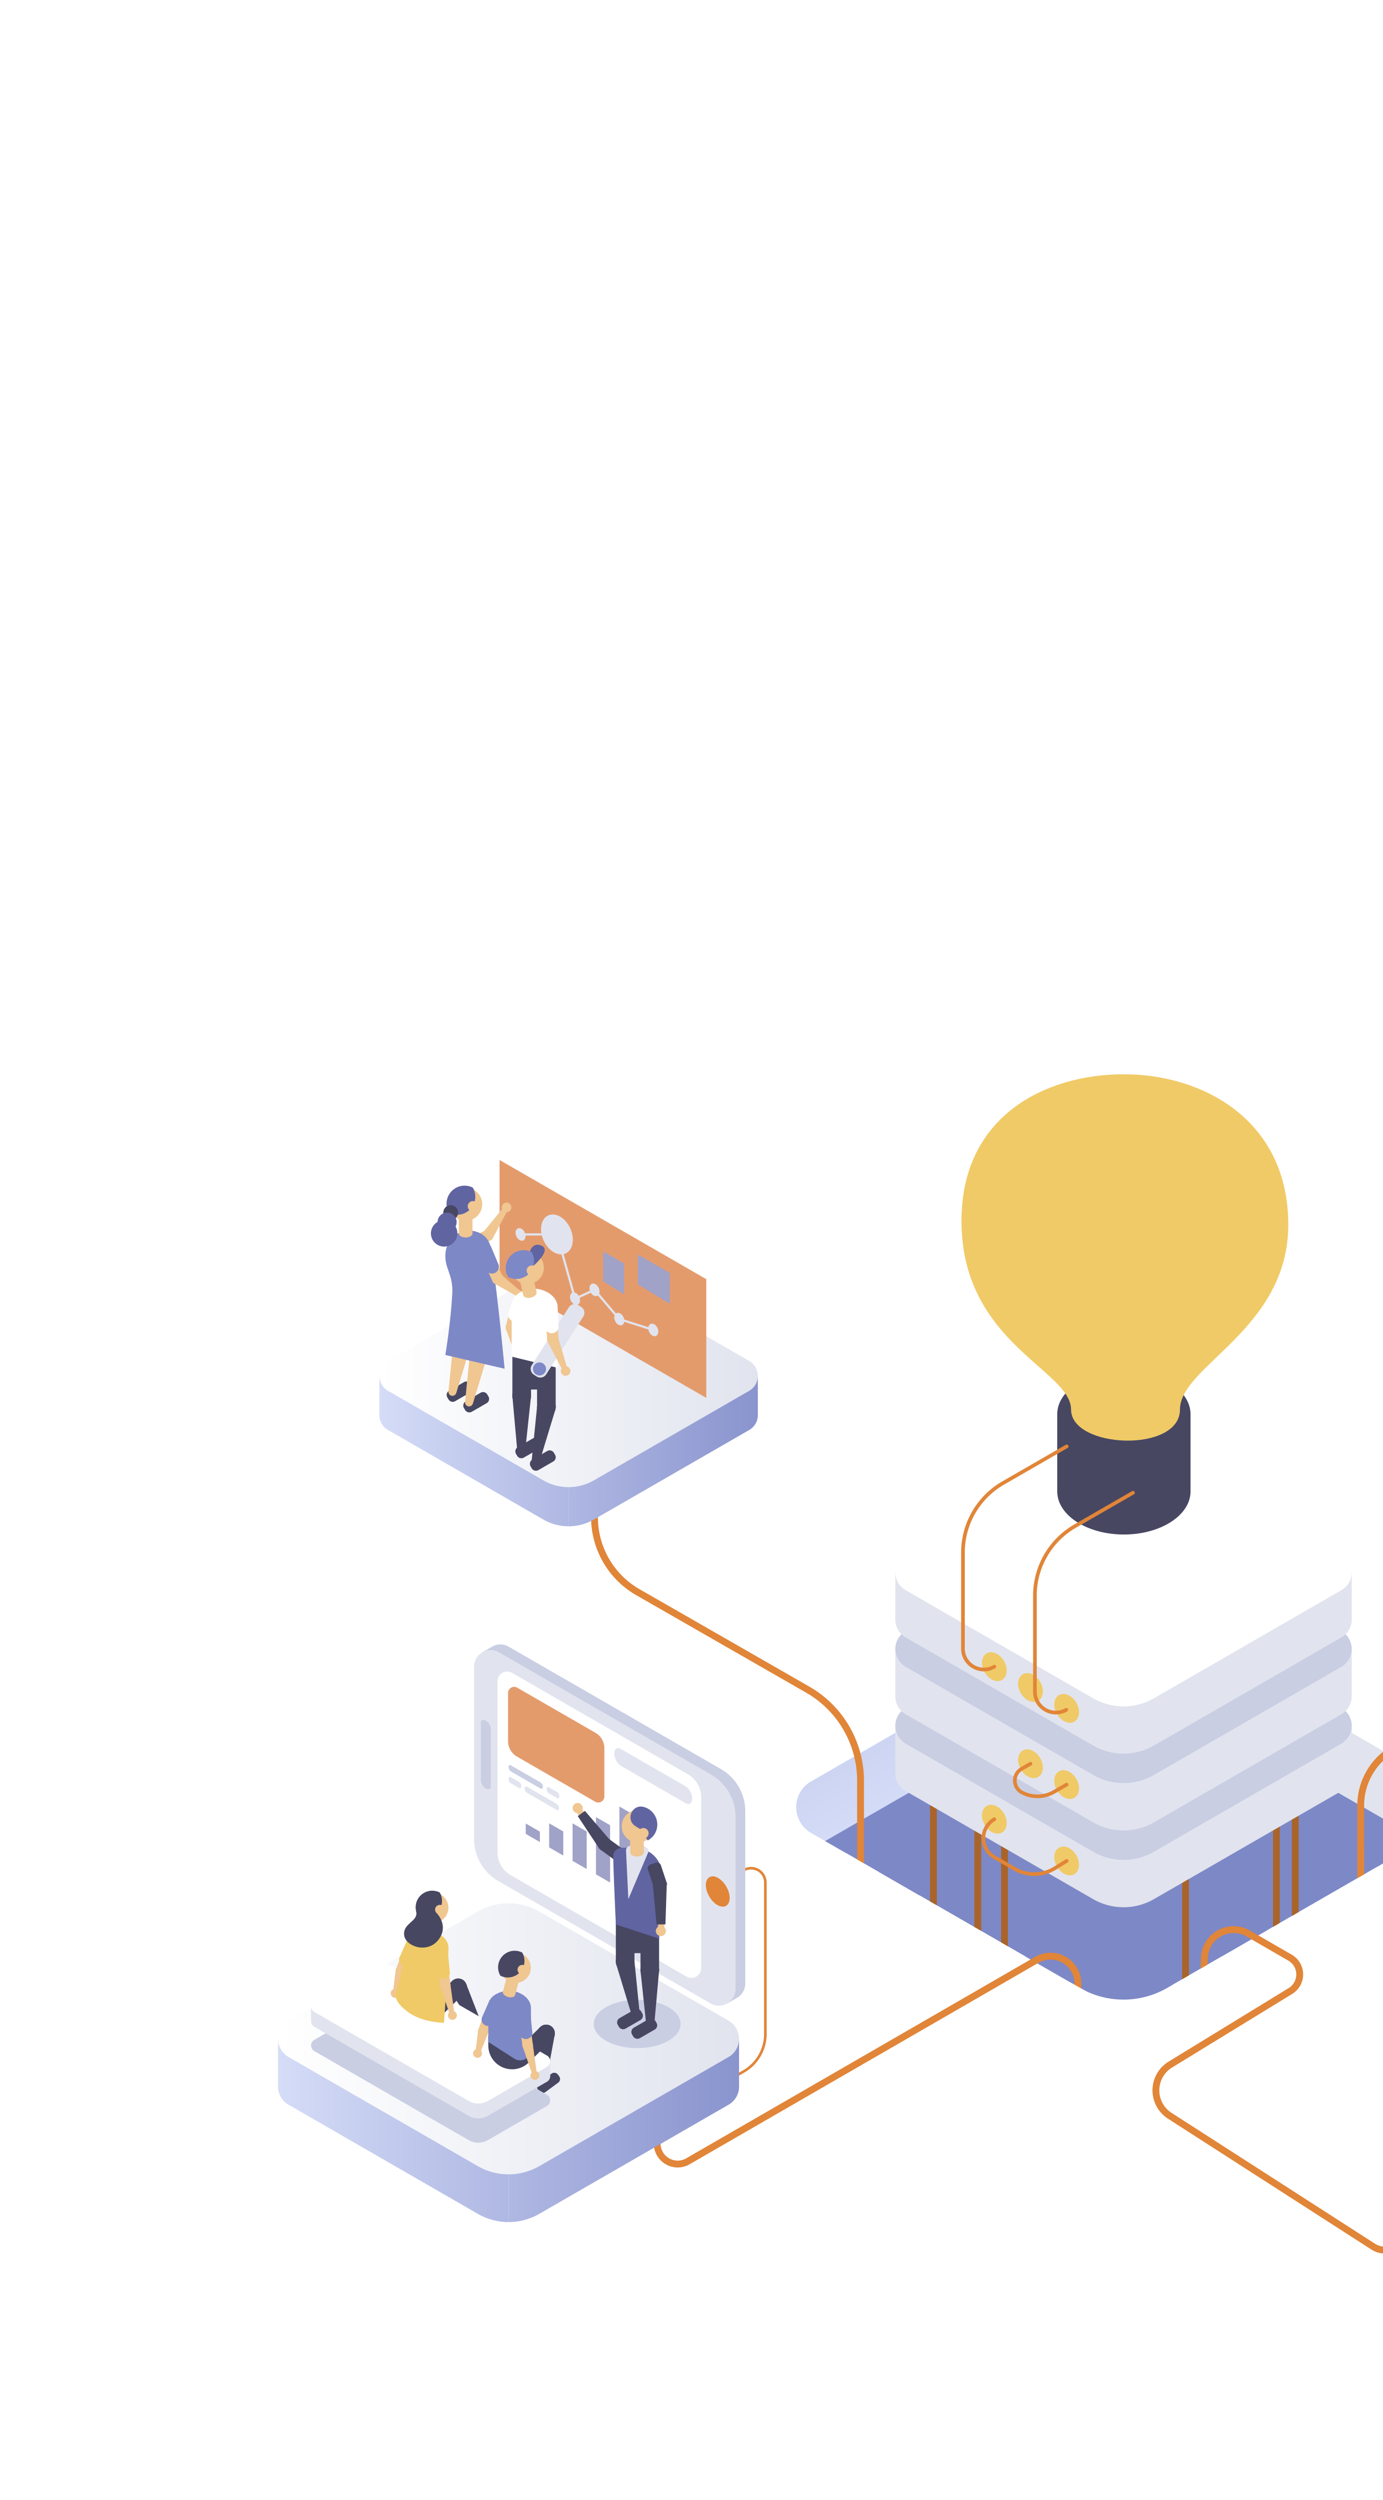 <svg xmlns="http://www.w3.org/2000/svg" xmlns:xlink="http://www.w3.org/1999/xlink" viewBox="0 0 553.31 999.992"><defs><style>.cls-1{mask:url(#mask);filter:url(#luminosity-noclip-4);}.cls-18,.cls-2,.cls-20,.cls-28,.cls-35,.cls-4,.cls-6{mix-blend-mode:multiply;}.cls-2{fill:url(#Áåçûìÿííûé_ãðàäèåíò_28);}.cls-3{mask:url(#mask-2);filter:url(#luminosity-noclip-5);}.cls-4{fill:url(#Áåçûìÿííûé_ãðàäèåíò_28-2);}.cls-5{mask:url(#mask-3);filter:url(#luminosity-noclip-6);}.cls-6{fill:url(#Áåçûìÿííûé_ãðàäèåíò_28-3);}.cls-7{fill:none;}.cls-8{isolation:isolate;}.cls-9{clip-path:url(#clip-path);}.cls-10{fill:url(#linear-gradient);}.cls-11{fill:url(#linear-gradient-2);}.cls-12{fill:url(#linear-gradient-3);}.cls-13{fill:url(#linear-gradient-4);}.cls-14{fill:#e1e4ee;}.cls-15{fill:#7d88c7;}.cls-16{fill:#e18538;}.cls-17{mask:url(#mask-4);}.cls-18{fill:url(#Áåçûìÿííûé_ãðàäèåíò_19);}.cls-19{mask:url(#mask-5);}.cls-20{fill:url(#Áåçûìÿííûé_ãðàäèåíò_19-2);}.cls-21{fill:url(#linear-gradient-5);}.cls-22{fill:url(#linear-gradient-6);}.cls-23{fill:url(#linear-gradient-7);}.cls-24,.cls-28{fill:#c9cee3;}.cls-25{fill:#fff;}.cls-26{fill:#a0a2c7;}.cls-27{fill:#e49b6c;}.cls-29{fill:#474762;}.cls-30{fill:#f0c691;}.cls-31{fill:#6064a1;}.cls-32{fill:#363636;}.cls-33{fill:#f0ca66;}.cls-34{mask:url(#mask-6);}.cls-35{fill:url(#Áåçûìÿííûé_ãðàäèåíò_19-3);}.cls-36{fill:#a9642a;}.cls-37{fill:url(#linear-gradient-8);}.cls-38{fill:url(#linear-gradient-9);}.cls-39{fill:url(#linear-gradient-10);}.cls-40{fill:#080e7a;}.cls-41{filter:url(#luminosity-noclip-3);}.cls-42{filter:url(#luminosity-noclip-2);}.cls-43{filter:url(#luminosity-noclip);}</style><filter id="luminosity-noclip" x="111.355" y="-7434.843" width="182.665" height="32766" filterUnits="userSpaceOnUse" color-interpolation-filters="sRGB"><feFlood flood-color="#fff" result="bg"/><feBlend in="SourceGraphic" in2="bg"/></filter><mask id="mask" x="111.355" y="-7434.843" width="182.665" height="32766" maskUnits="userSpaceOnUse"><g class="cls-43"/></mask><linearGradient id="Áåçûìÿííûé_ãðàäèåíò_28" x1="202.688" y1="914.081" x2="202.688" y2="805.77" gradientUnits="userSpaceOnUse"><stop offset="0" stop-color="#fff"/><stop offset="0.016" stop-color="#f3f3f3"/><stop offset="0.091" stop-color="#c1c1c1"/><stop offset="0.171" stop-color="#939393"/><stop offset="0.255" stop-color="#6b6b6b"/><stop offset="0.343" stop-color="#4a4a4a"/><stop offset="0.437" stop-color="#2f2f2f"/><stop offset="0.539" stop-color="#1a1a1a"/><stop offset="0.653" stop-color="#0b0b0b"/><stop offset="0.788" stop-color="#030303"/><stop offset="1"/></linearGradient><filter id="luminosity-noclip-2" x="151.565" y="-7434.843" width="151.7" height="32766" filterUnits="userSpaceOnUse" color-interpolation-filters="sRGB"><feFlood flood-color="#fff" result="bg"/><feBlend in="SourceGraphic" in2="bg"/></filter><mask id="mask-2" x="151.565" y="-7434.843" width="151.7" height="32766" maskUnits="userSpaceOnUse"><g class="cls-42"/></mask><linearGradient id="Áåçûìÿííûé_ãðàäèåíò_28-2" x1="227.415" y1="637.992" x2="227.415" y2="543.97" xlink:href="#Áåçûìÿííûé_ãðàäèåíò_28"/><filter id="luminosity-noclip-3" x="552.861" y="-7434.843" width="84.666" height="32766" filterUnits="userSpaceOnUse" color-interpolation-filters="sRGB"><feFlood flood-color="#fff" result="bg"/><feBlend in="SourceGraphic" in2="bg"/></filter><mask id="mask-3" x="552.861" y="-7434.843" width="84.666" height="32766" maskUnits="userSpaceOnUse"><g class="cls-41"/></mask><linearGradient id="Áåçûìÿííûé_ãðàäèåíò_28-3" x1="595.194" y1="925.404" x2="595.194" y2="875.202" xlink:href="#Áåçûìÿííûé_ãðàäèåíò_28"/><clipPath id="clip-path"><rect class="cls-7" x="1.502" y="368.843" width="552" height="606.667"/></clipPath><linearGradient id="linear-gradient" x1="319.982" y1="720.191" x2="314.896" y2="711.035" gradientUnits="userSpaceOnUse"><stop offset="0" stop-color="#dfe6fd"/><stop offset="1" stop-color="#7d88c7"/></linearGradient><linearGradient id="linear-gradient-2" x1="412.122" y1="663.685" x2="407.45" y2="655.277" xlink:href="#linear-gradient"/><linearGradient id="linear-gradient-3" x1="411.967" y1="736.202" x2="245.604" y2="436.748" xlink:href="#linear-gradient"/><linearGradient id="linear-gradient-4" x1="469.634" y1="648.9" x2="457.209" y2="648.9" gradientUnits="userSpaceOnUse"><stop offset="0" stop-color="#fff"/><stop offset="1" stop-color="#e1e4ee"/></linearGradient><filter id="luminosity-noclip-4" x="111.355" y="805.77" width="182.665" height="108.311" filterUnits="userSpaceOnUse" color-interpolation-filters="sRGB"><feFlood flood-color="#fff" result="bg"/><feBlend in="SourceGraphic" in2="bg"/></filter><mask id="mask-4" x="111.355" y="805.77" width="182.665" height="108.311" maskUnits="userSpaceOnUse"><g class="cls-1"><path class="cls-2" d="M117.427,871.25,183.48,909.326a35.604,35.604,0,0,0,35.555,0l68.913-39.724a12.115,12.115,0,0,0,0-21l-66.053-38.075a35.603,35.603,0,0,0-35.555,0L117.427,850.25A12.115,12.115,0,0,0,117.427,871.25Z"/></g></mask><linearGradient id="Áåçûìÿííûé_ãðàäèåíò_19" x1="202.688" y1="914.081" x2="202.688" y2="805.77" gradientUnits="userSpaceOnUse"><stop offset="0" stop-color="#e1e4ee"/><stop offset="0.226" stop-color="#d4d8e8"/><stop offset="0.527" stop-color="#ccd0e4"/><stop offset="1" stop-color="#c9cee3"/></linearGradient><filter id="luminosity-noclip-5" x="151.565" y="543.97" width="151.7" height="94.022" filterUnits="userSpaceOnUse" color-interpolation-filters="sRGB"><feFlood flood-color="#fff" result="bg"/><feBlend in="SourceGraphic" in2="bg"/></filter><mask id="mask-5" x="151.565" y="543.97" width="151.7" height="94.022" maskUnits="userSpaceOnUse"><g class="cls-3"><path class="cls-4" d="M156.788,600.708l60.499,34.874a18.035,18.035,0,0,0,18.013,0l62.669-36.124a10.579,10.579,0,0,0,0-18.33L237.688,546.38a18.035,18.035,0,0,0-18.013,0l-62.887,36.25A10.433,10.433,0,0,0,156.788,600.708Z"/></g></mask><linearGradient id="Áåçûìÿííûé_ãðàäèåíò_19-2" x1="227.415" y1="637.992" x2="227.415" y2="543.97" xlink:href="#Áåçûìÿííûé_ãðàäèåíò_19"/><linearGradient id="linear-gradient-5" x1="86.115" y1="852.132" x2="326.243" y2="852.132" xlink:href="#linear-gradient"/><linearGradient id="linear-gradient-6" x1="86.115" y1="852.132" x2="326.243" y2="852.132" xlink:href="#linear-gradient"/><linearGradient id="linear-gradient-7" x1="111.238" y1="815.489" x2="295.68" y2="815.489" xlink:href="#linear-gradient-4"/><filter id="luminosity-noclip-6" x="552.861" y="875.202" width="84.666" height="50.203" filterUnits="userSpaceOnUse" color-interpolation-filters="sRGB"><feFlood flood-color="#fff" result="bg"/><feBlend in="SourceGraphic" in2="bg"/></filter><mask id="mask-6" x="552.861" y="875.202" width="84.666" height="50.203" maskUnits="userSpaceOnUse"><g class="cls-5"><path class="cls-6" d="M555.676,905.552,586.292,923.2a16.502,16.502,0,0,0,16.48,0l31.942-18.412a5.615,5.615,0,0,0,0-9.734l-30.616-17.648a16.503,16.503,0,0,0-16.48,0l-31.942,18.412A5.615,5.615,0,0,0,555.676,905.552Z"/></g></mask><linearGradient id="Áåçûìÿííûé_ãðàäèåíò_19-3" x1="595.194" y1="925.404" x2="595.194" y2="875.202" xlink:href="#Áåçûìÿííûé_ãðàäèåíò_19"/><linearGradient id="linear-gradient-8" x1="131.152" y1="580.403" x2="328.289" y2="580.403" xlink:href="#linear-gradient"/><linearGradient id="linear-gradient-9" x1="131.152" y1="580.403" x2="328.29" y2="580.403" xlink:href="#linear-gradient"/><linearGradient id="linear-gradient-10" x1="151.777" y1="550.319" x2="303.198" y2="550.319" xlink:href="#linear-gradient-4"/></defs><title>Artboard 6ldpi</title><g class="cls-8"><g id="image"><g class="cls-9"><path class="cls-10" d="M319.011,719.553a11.86,11.86,0,0,1,.476-1.365A11.86,11.86,0,0,0,319.011,719.553Z"/><path class="cls-11" d="M439.427,647.346a34.966,34.966,0,0,0-7.405,3.196l-48.162,27.762,48.162-27.762A34.971,34.971,0,0,1,439.427,647.346Z"/><path class="cls-12" d="M449.499,645.866a34.973,34.973,0,0,0-17.477,4.676l-48.162,27.762-59.338,34.204a11.764,11.764,0,0,0-5.511,7.045c-.043.152-.084.304-.121.457a11.872,11.872,0,0,0,5.633,13.144l11.565,6.667,113.412-65.374Z"/><path class="cls-13" d="M459.261,647.258a34.956,34.956,0,0,1,7.716,3.284A34.956,34.956,0,0,0,459.261,647.258Z"/><path class="cls-14" d="M574.477,712.508l-107.5-61.966a35.083,35.083,0,0,0-17.477-4.676v28.58l113.412,65.374,11.565-6.667a11.805,11.805,0,0,0,5.97-10.323c0-.272-.011-.544-.029-.816A11.784,11.784,0,0,0,574.477,712.508Z"/><path class="cls-15" d="M466.977,795.12,568.881,736.38,466.977,677.639a35.003,35.003,0,0,0-34.955,0L330.118,736.38,432.022,795.12A35.003,35.003,0,0,0,466.977,795.12Z"/><path class="cls-16" d="M271.131,866.947a9.616,9.616,0,0,1-9.58-9.595v-8.984h2.736v8.984a6.844,6.844,0,0,0,10.266,5.927l139.55-80.569a12.346,12.346,0,0,1,18.519,10.692v15.573h-2.736V793.402a9.61,9.61,0,0,0-14.415-8.323l-139.55,80.569A9.558,9.558,0,0,1,271.131,866.947Z"/><path class="cls-16" d="M285.156,836.175a.521.521,0,0,1-.261-.972l12.452-7.178a16.686,16.686,0,0,0,8.335-14.414V752.954a5.208,5.208,0,0,0-7.812-4.502l-5.687,3.278a.521.521,0,1,1-.52-.902l5.687-3.278a6.25,6.25,0,0,1,9.374,5.405v60.658a17.73,17.73,0,0,1-8.857,15.316l-12.452,7.178A.518.518,0,0,1,285.156,836.175Z"/><g class="cls-17"><path class="cls-18" d="M117.427,871.25,183.48,909.326a35.604,35.604,0,0,0,35.555,0l68.913-39.724a12.115,12.115,0,0,0,0-21l-66.053-38.075a35.603,35.603,0,0,0-35.555,0L117.427,850.25A12.115,12.115,0,0,0,117.427,871.25Z"/></g><g class="cls-19"><path class="cls-20" d="M156.788,600.708l60.499,34.874a18.035,18.035,0,0,0,18.013,0l62.669-36.124a10.579,10.579,0,0,0,0-18.33L237.688,546.38a18.035,18.035,0,0,0-18.013,0l-62.887,36.25A10.433,10.433,0,0,0,156.788,600.708Z"/></g><path class="cls-21" d="M215.768,885.483l75.708-43.64a8.314,8.314,0,0,0,4.204-7.27V815.489l-92.221,53.159v20.128A24.631,24.631,0,0,0,215.768,885.483Z"/><path class="cls-22" d="M115.442,841.842l75.708,43.64a24.631,24.631,0,0,0,12.309,3.293V868.648L111.238,815.489v19.083A8.314,8.314,0,0,0,115.442,841.842Z"/><path class="cls-23" d="M115.442,822.759,191.15,866.4a24.652,24.652,0,0,0,24.617,0l75.708-43.64a8.388,8.388,0,0,0,0-14.54l-75.708-43.64a24.652,24.652,0,0,0-24.617,0l-75.708,43.64A8.388,8.388,0,0,0,115.442,822.759Z"/><path class="cls-24" d="M295.553,714.696a19.417,19.417,0,0,0-7.118-7.107L203.51,658.636a6.59,6.59,0,0,0-6.642,0l-3.893,2.244,97.969,56.472v83.989l3.893-2.244a6.568,6.568,0,0,0,3.321-5.743v-68.95A19.379,19.379,0,0,0,295.553,714.696Z"/><path class="cls-14" d="M199.617,660.88l84.924,48.953a19.41,19.41,0,0,1,9.724,16.815v68.95a6.642,6.642,0,0,1-9.963,5.743l-84.924-48.953a19.411,19.411,0,0,1-9.723-16.815v-68.95A6.642,6.642,0,0,1,199.617,660.88Z"/><path class="cls-25" d="M204.862,669.104,275.236,709.67a10.525,10.525,0,0,1,5.272,9.118v68.477a3.868,3.868,0,0,1-5.801,3.344l-70.373-40.565a10.525,10.525,0,0,1-5.272-9.118V672.448A3.868,3.868,0,0,1,204.862,669.104Z"/><ellipse class="cls-16" cx="287.16" cy="756.556" rx="3.948" ry="6.628" transform="translate(-340.547 245.849) rotate(-30.083)"/><path class="cls-24" d="M194.372,688.24c-1.098-.633-1.988-.257-1.988.84v23.177a4.114,4.114,0,0,0,1.988,3.13c1.098.633,1.988.257,1.988-.84V691.371A4.115,4.115,0,0,0,194.372,688.24Z"/><polygon class="cls-26" points="247.802 757.195 247.802 722.562 253.454 725.82 253.454 760.453 247.802 757.195"/><polygon class="cls-26" points="238.437 749.711 238.437 726.796 244.089 730.054 244.089 752.969 238.437 749.711"/><polygon class="cls-26" points="229.071 744.313 229.071 729.293 234.723 732.551 234.723 747.571 229.071 744.313"/><polygon class="cls-26" points="219.705 738.914 219.705 729.288 225.358 732.546 225.358 742.172 219.705 738.914"/><polygon class="cls-26" points="210.34 733.516 210.34 729.354 215.992 732.612 215.992 736.774 210.34 733.516"/><path class="cls-27" d="M206.936,675.036l31.28,18.031a7.152,7.152,0,0,1,3.583,6.195v19.265a2.447,2.447,0,0,1-3.671,2.116l-31.28-18.031a7.151,7.151,0,0,1-3.583-6.195V677.152A2.447,2.447,0,0,1,206.936,675.036Z"/><path class="cls-24" d="M203.459,706.775c0-.672.409-.981.914-.69l11.908,6.864a2.183,2.183,0,0,1,.913,1.743c0,.672-.409.981-.914.69l-11.908-6.864A2.183,2.183,0,0,1,203.459,706.775Z"/><path class="cls-14" d="M209.894,715.326c0-.672.409-.981.914-.69L222.716,721.5a2.183,2.183,0,0,1,.914,1.743c0,.672-.409.981-.914.69l-11.908-6.864A2.183,2.183,0,0,1,209.894,715.326Z"/><path class="cls-14" d="M245.784,701.417c0-1.863,1.135-2.719,2.534-1.912l26.06,15.021a6.054,6.054,0,0,1,2.533,4.833c0,1.863-1.135,2.719-2.534,1.912l-26.06-15.021A6.054,6.054,0,0,1,245.784,701.417Z"/><path class="cls-14" d="M218.696,715.558c0-.672.409-.981.914-.69l3.27,1.885a2.183,2.183,0,0,1,.914,1.743c0,.672-.409.981-.914.69l-3.27-1.885A2.183,2.183,0,0,1,218.696,715.558Z"/><path class="cls-14" d="M203.459,711.533c0-.672.409-.981.914-.69l3.27,1.885a2.183,2.183,0,0,1,.914,1.743c0,.672-.409.98-.914.69l-3.27-1.885A2.183,2.183,0,0,1,203.459,711.533Z"/><ellipse class="cls-28" cx="254.918" cy="809.542" rx="17.384" ry="9.655"/><rect class="cls-29" x="246.64" y="766.078" width="13.324" height="15.129"/><path class="cls-29" d="M261.941,811.786l-5.949,3.429a1.967,1.967,0,0,1-2.676-.716l-.458-.791a1.96,1.96,0,0,1,.717-2.672l5.949-3.429a1.967,1.967,0,0,1,2.676.716l.457.791A1.96,1.96,0,0,1,261.941,811.786Z"/><rect class="cls-29" x="256.241" y="767.916" width="7.446" height="20.085"/><ellipse class="cls-29" cx="259.964" cy="788.001" rx="3.723" ry="3.717"/><path class="cls-29" d="M256.259,788.363h7.41l-1.926,21.599a1.592,1.592,0,0,1-1.587,1.45h0a1.593,1.593,0,0,1-1.584-1.422Z"/><ellipse class="cls-29" cx="259.964" cy="788.001" rx="3.723" ry="3.717"/><path class="cls-29" d="M247.867,807.214l5.949-3.429a1.967,1.967,0,0,1,2.676.716l.457.791a1.96,1.96,0,0,1-.717,2.672l-5.949,3.429a1.967,1.967,0,0,1-2.676-.716l-.457-.791A1.96,1.96,0,0,1,247.867,807.214Z"/><rect class="cls-29" x="246.387" y="764.516" width="7.446" height="20.085"/><ellipse class="cls-29" cx="250.11" cy="784.601" rx="3.723" ry="3.717"/><path class="cls-29" d="M246.538,785.649l7.278-1.386L255.978,805.84a1.591,1.591,0,0,1-1.287,1.721h0a1.594,1.594,0,0,1-1.823-1.1Z"/><ellipse class="cls-29" cx="250.11" cy="784.601" rx="3.717" ry="3.723" transform="translate(-534.771 1033.828) rotate(-89.936)"/><path class="cls-30" d="M232.636,723.437l1.872,2.585-.072,4.113s-4.148-5.557-4.022-5.559S232.636,723.437,232.636,723.437Z"/><polygon class="cls-29" points="240.262 739.845 243.49 735.431 251.319 741.14 248.091 745.553 240.262 739.845"/><ellipse class="cls-29" cx="241.876" cy="737.638" rx="2.737" ry="2.732"/><polygon class="cls-29" points="243.922 735.823 239.517 739.022 231.147 726.408 234.018 724.323 243.922 735.823"/><path class="cls-29" d="M244.09,736.031a2.735,2.735,0,1,1-3.823-.603A2.73,2.73,0,0,1,244.09,736.031Z"/><path class="cls-30" d="M231.143,725.188a2.02,2.02,0,1,1,1.974-2.068A2.022,2.022,0,0,1,231.143,725.188Z"/><ellipse class="cls-30" cx="255.261" cy="730.444" rx="6.541" ry="6.53"/><path class="cls-31" d="M246.386,769.736s-1.037-22.535-1.026-27.164,5.316-3.364,9.29-3.355a10.559,10.559,0,0,1,9.887,8.118c1.057,4.337-.869,28.063-.869,28.063Z"/><path class="cls-14" d="M250.454,740.128c0-3.7,10.385-2.593,8.827.895L251.389,759.62Z"/><path class="cls-30" d="M252.052,734.745l.091,6.24c.013.898,1.247,1.609,2.756,1.587s2.722-.768,2.708-1.667l-.091-6.24Z"/><path class="cls-31" d="M258.705,723.159a7.444,7.444,0,0,0-1.12-.409c-4.71-1.302-7.47,5.155-3.303,7.704l1.841,1.127a2.117,2.117,0,1,1,2.333,3.526l.685,1.036a7.21,7.21,0,0,0,3.025-3.039A7.29,7.29,0,0,0,258.705,723.159Z"/><path class="cls-30" d="M263.297,771.257l-.028-3.189,2.443-3.312s.16,6.929.056,6.858S263.297,771.257,263.297,771.257Z"/><path class="cls-29" d="M261.323,744.907h2.272a1.6,1.6,0,0,1,1.6,1.6v8.08a0,0,0,0,1,0,0h-5.473a0,0,0,0,1,0,0v-8.08a1.6,1.6,0,0,1,1.6-1.6Z" transform="matrix(0.949, -0.317, 0.317, 0.949, -223.906, 121.691)"/><ellipse class="cls-29" cx="263.996" cy="754.337" rx="2.737" ry="2.732"/><polygon class="cls-29" points="261.275 754.634 266.722 754.572 266.233 769.696 262.684 769.736 261.275 754.634"/><ellipse class="cls-29" cx="263.996" cy="754.337" rx="2.737" ry="2.732"/><circle class="cls-30" cx="264.398" cy="772.367" r="2.02" transform="translate(-508.859 1034.153) rotate(-89.806)"/><path class="cls-29" d="M218.201,836.794l5.132-3.783a1.82,1.82,0,0,0,.383-2.54l-.505-.682a1.827,1.827,0,0,0-2.544-.382l-5.132,3.783a1.82,1.82,0,0,0-.383,2.54l.505.682A1.827,1.827,0,0,0,218.201,836.794Z"/><path class="cls-29" d="M221.928,813.871l-6.861-.522.256,20.135a1.478,1.478,0,0,0,1.367,1.454h0a1.479,1.479,0,0,0,1.568-1.205Z"/><path class="cls-29" d="M221.97,813.537a3.457,3.457,0,1,0-3.71,3.179A3.454,3.454,0,0,0,221.97,813.537Z"/><path class="cls-32" d="M192.722,815.358l5.634-2.987a1.82,1.82,0,0,0,.754-2.456l-.398-.749a1.826,1.826,0,0,0-2.46-.752L190.617,811.4a1.82,1.82,0,0,0-.754,2.456l.398.749A1.826,1.826,0,0,0,192.722,815.358Z"/><path class="cls-29" d="M186.526,793.547l-6.119,3.142,10.778,17.02a1.481,1.481,0,0,0,1.927.524h0a1.476,1.476,0,0,0,.704-1.846Z"/><ellipse class="cls-29" cx="183.312" cy="794.819" rx="3.457" ry="3.452"/><path class="cls-28" d="M125.763,820.403l61.744,35.591a7.692,7.692,0,0,0,7.681,0l23.623-13.617a2.617,2.617,0,0,0,0-4.537l-61.744-35.591a7.692,7.692,0,0,0-7.681,0l-23.623,13.617A2.617,2.617,0,0,0,125.763,820.403Z"/><path class="cls-14" d="M195.189,846.276l23.623-13.617a2.594,2.594,0,0,0,1.312-2.268v-5.955l-28.776,16.587v6.28A7.686,7.686,0,0,0,195.189,846.276Z"/><path class="cls-14" d="M125.763,810.685l61.744,35.591a7.686,7.686,0,0,0,3.841,1.028v-6.28L124.452,802.462v5.955A2.594,2.594,0,0,0,125.763,810.685Z"/><path class="cls-25" d="M125.763,804.731l61.744,35.591a7.692,7.692,0,0,0,7.681,0l23.623-13.617a2.617,2.617,0,0,0,0-4.537l-61.744-35.591a7.692,7.692,0,0,0-7.681,0l-23.623,13.617A2.617,2.617,0,0,0,125.763,804.731Z"/><polygon class="cls-29" points="220.947 815.735 216.098 810.814 204.493 822.188 211.463 825.031 220.947 815.735"/><ellipse class="cls-29" cx="218.523" cy="813.275" rx="3.452" ry="3.457" transform="translate(-595.163 1030.261) rotate(-89.892)"/><polygon class="cls-29" points="185.737 797.28 180.887 792.359 169.282 803.732 176.252 806.575 185.737 797.28"/><path class="cls-29" d="M185.737,797.28a3.454,3.454,0,1,0-4.889-.04A3.448,3.448,0,0,0,185.737,797.28Z"/><path class="cls-29" d="M211.463,825.031h0V814.248H195.355v3.909A9.527,9.527,0,0,0,211.463,825.031Z"/><polygon class="cls-30" points="191.386 811.7 195.298 813.169 197.905 806.252 193.993 804.782 191.386 811.7"/><path class="cls-30" d="M191.386,811.7a2.09,2.09,0,1,0,2.692-1.218A2.086,2.086,0,0,0,191.386,811.7Z"/><polygon class="cls-30" points="195.305 813.149 191.277 812.113 190.123 821.731 191.694 822.136 195.305 813.149"/><path class="cls-30" d="M195.366,812.955a2.09,2.09,0,1,0-2.545,1.5A2.086,2.086,0,0,0,195.366,812.955Z"/><path class="cls-30" d="M190.445,819.643a1.778,1.778,0,1,0,2.285,1.054A1.776,1.776,0,0,0,190.445,819.643Z"/><path class="cls-15" d="M200.562,801.973l-3.199,7.259a2.59,2.59,0,0,1-4.645-2.04l3.199-7.259Z"/><ellipse class="cls-30" cx="206.307" cy="787.048" rx="6.074" ry="6.064"/><path class="cls-15" d="M205.754,823.405a4.327,4.327,0,0,0,6.667-3.633V803.165c0-4.298-4.92-6.908-8.61-6.908s-8.456,1.996-8.456,6.14v14.329Z"/><path class="cls-30" d="M207.576,792.322l-1.468,5.607c-.211.807-1.482,1.175-2.838.821s-2.284-1.295-2.072-2.103l1.468-5.607Z"/><path class="cls-29" d="M205.915,780.258a6.619,6.619,0,0,1,3.011.721,6.621,6.621,0,0,1,.673,5.049,1.901,1.901,0,0,0-1.938,3.178,6.646,6.646,0,0,1-7.487,1.011,6.627,6.627,0,0,1,5.741-9.96Z"/><rect class="cls-30" x="208.53" y="810.601" width="4.18" height="7.391" transform="translate(525.012 1594.421) rotate(172.552)"/><path class="cls-30" d="M209.028,818.231a2.09,2.09,0,1,0,1.801-2.34A2.089,2.089,0,0,0,209.028,818.231Z"/><polygon class="cls-30" points="213.168 817.659 209.13 818.656 213.362 830.939 214.937 830.55 213.168 817.659"/><path class="cls-30" d="M213.129,817.459a2.09,2.09,0,1,0-1.527,2.527A2.09,2.09,0,0,0,213.129,817.459Z"/><circle class="cls-30" cx="213.987" cy="830.125" r="1.78"/><path class="cls-15" d="M212.209,805.364l.786,7.891a2.591,2.591,0,0,1-5.05.502l-.786-7.891Z"/><path class="cls-29" d="M178.481,801.008h0V790.225H162.373v3.909A9.527,9.527,0,0,0,178.481,801.008Z"/><polygon class="cls-30" points="158.404 787.677 162.316 789.147 164.923 782.229 161.011 780.76 158.404 787.677"/><circle class="cls-30" cx="160.36" cy="788.412" r="2.087" transform="translate(-628.358 947.258) rotate(-89.89)"/><polygon class="cls-30" points="162.323 789.127 158.295 788.091 157.141 797.709 158.712 798.113 162.323 789.127"/><path class="cls-30" d="M162.384,788.933a2.09,2.09,0,1,0-2.545,1.5A2.086,2.086,0,0,0,162.384,788.933Z"/><path class="cls-30" d="M157.463,795.62a1.778,1.778,0,1,0,2.285,1.054A1.776,1.776,0,0,0,157.463,795.62Z"/><path class="cls-33" d="M167.58,777.951l-3.199,7.259a2.59,2.59,0,0,1-4.645-2.04l3.199-7.259Z"/><ellipse class="cls-30" cx="173.325" cy="763.025" rx="6.074" ry="6.064"/><path class="cls-33" d="M177.637,809.077s1.802-25.637,1.802-29.935-4.92-6.908-8.61-6.908-8.456,1.996-8.456,6.14-4.103,19.625-4.103,19.625-.52,2.953,5.316,7.016S177.637,809.077,177.637,809.077Z"/><path class="cls-30" d="M174.594,768.299l-1.468,5.607c-.211.807-1.482,1.175-2.838.821s-2.284-1.295-2.072-2.103l1.468-5.607Z"/><path class="cls-29" d="M172.933,756.236a6.619,6.619,0,0,1,3.011.721,6.621,6.621,0,0,1,.673,5.049,1.901,1.901,0,0,0-1.938,3.178,6.646,6.646,0,0,1-7.487,1.011,6.627,6.627,0,0,1,5.741-9.96Z"/><rect class="cls-30" x="175.548" y="786.578" width="4.18" height="7.391" transform="translate(456.209 1550.855) rotate(172.553)"/><path class="cls-30" d="M176.046,794.208a2.09,2.09,0,1,0,1.801-2.34A2.089,2.089,0,0,0,176.046,794.208Z"/><polygon class="cls-30" points="180.186 793.636 176.148 794.634 180.38 806.917 181.955 806.528 180.186 793.636"/><path class="cls-30" d="M180.147,793.437a2.09,2.09,0,1,0-1.527,2.527A2.09,2.09,0,0,0,180.147,793.437Z"/><path class="cls-30" d="M179.671,804.926a1.779,1.779,0,1,0,2.513-.155A1.775,1.775,0,0,0,179.671,804.926Z"/><path class="cls-33" d="M179.227,781.341l.786,7.891a2.591,2.591,0,0,1-5.05.502l-.786-7.891Z"/><path class="cls-29" d="M174.679,765.184s5.143,4.997.702,10.726-13.447,2.57-13.718-2.141,5.579-5.098,4.875-9.117S174.679,765.184,174.679,765.184Z"/><path class="cls-16" d="M554.065,901.358a10.03,10.03,0,0,1-5.441-1.624L467.27,847.417a13.467,13.467,0,0,1,.214-22.789l48.105-29.457a6.392,6.392,0,0,0-.163-10.974l-16.69-9.636a10.349,10.349,0,0,0-15.515,8.544l-.198,4.884-2.734-.111.198-4.884a13.085,13.085,0,0,1,19.616-10.802l16.69,9.636a9.128,9.128,0,0,1,.228,15.674l-48.105,29.457a10.731,10.731,0,0,0-.167,18.157l81.354,52.317a7.345,7.345,0,0,0,11.317-6.177v-2.616h2.736v2.616a9.947,9.947,0,0,1-5.251,8.848A10.081,10.081,0,0,1,554.065,901.358Z"/><path class="cls-16" d="M545.763,755.726h-2.736V722.189a27.543,27.543,0,0,1,14.759-24.44l24.506-12.891a22.453,22.453,0,0,0,12.031-19.923v-7.921h2.736v7.921a25.182,25.182,0,0,1-13.493,22.345L559.059,700.17a24.814,24.814,0,0,0-13.297,22.019Z"/><g class="cls-34"><path class="cls-35" d="M555.676,905.552,586.292,923.2a16.502,16.502,0,0,0,16.48,0l31.942-18.412a5.615,5.615,0,0,0,0-9.734l-30.616-17.648a16.503,16.503,0,0,0-16.48,0l-31.942,18.412A5.615,5.615,0,0,0,555.676,905.552Z"/></g><rect class="cls-36" x="472.936" y="736.482" width="2.736" height="70.262"/><rect class="cls-36" x="389.815" y="710.422" width="2.736" height="70.262"/><rect class="cls-36" x="400.524" y="712.29" width="2.736" height="70.262"/><rect class="cls-36" x="372.089" y="708.326" width="2.736" height="70.262"/><rect class="cls-36" x="509.3" y="716.472" width="2.736" height="58.202"/><rect class="cls-36" x="516.826" y="712.29" width="2.736" height="62.098"/><path class="cls-14" d="M437.312,759.592l-74.959-43.209a8.231,8.231,0,0,1-4.162-7.198V690.291l91.308,52.633v19.929A24.387,24.387,0,0,1,437.312,759.592Z"/><path class="cls-14" d="M536.645,716.384l-74.959,43.209a24.387,24.387,0,0,1-12.187,3.26V742.924l91.308-52.633v18.895A8.232,8.232,0,0,1,536.645,716.384Z"/><path class="cls-25" d="M536.645,697.489l-74.959,43.209a24.408,24.408,0,0,1-24.374,0l-74.959-43.209a8.305,8.305,0,0,1,0-14.396l74.959-43.209a24.408,24.408,0,0,1,24.374,0l74.959,43.209A8.305,8.305,0,0,1,536.645,697.489Z"/><path class="cls-28" d="M536.645,697.489l-74.959,43.209a24.408,24.408,0,0,1-24.374,0l-74.959-43.209a8.305,8.305,0,0,1,0-14.396l74.959-43.209a24.408,24.408,0,0,1,24.374,0l74.959,43.209A8.305,8.305,0,0,1,536.645,697.489Z"/><path class="cls-14" d="M437.312,728.87l-74.959-43.209a8.231,8.231,0,0,1-4.162-7.198V659.569l91.308,52.633v19.929A24.387,24.387,0,0,1,437.312,728.87Z"/><path class="cls-14" d="M536.645,685.662l-74.959,43.209a24.387,24.387,0,0,1-12.187,3.26V712.202l91.308-52.633v18.895A8.232,8.232,0,0,1,536.645,685.662Z"/><path class="cls-25" d="M536.645,666.767l-74.959,43.209a24.408,24.408,0,0,1-24.374,0l-74.959-43.209a8.305,8.305,0,0,1,0-14.396l74.959-43.209a24.408,24.408,0,0,1,24.374,0l74.959,43.209A8.305,8.305,0,0,1,536.645,666.767Z"/><path class="cls-28" d="M536.645,666.767l-74.959,43.209a24.408,24.408,0,0,1-24.374,0l-74.959-43.209a8.305,8.305,0,0,1,0-14.396l74.959-43.209a24.408,24.408,0,0,1,24.374,0l74.959,43.209A8.305,8.305,0,0,1,536.645,666.767Z"/><path class="cls-14" d="M437.312,698.149,362.353,654.94a8.231,8.231,0,0,1-4.162-7.198V628.847L449.499,681.48v19.929A24.387,24.387,0,0,1,437.312,698.149Z"/><path class="cls-14" d="M536.645,654.94l-74.959,43.209a24.387,24.387,0,0,1-12.187,3.26V681.48l91.308-52.633v18.895A8.232,8.232,0,0,1,536.645,654.94Z"/><path class="cls-25" d="M536.645,636.045l-74.959,43.209a24.408,24.408,0,0,1-24.374,0l-74.959-43.209a8.305,8.305,0,0,1,0-14.396l74.959-43.209a24.408,24.408,0,0,1,24.374,0l74.959,43.209A8.305,8.305,0,0,1,536.645,636.045Z"/><ellipse class="cls-33" cx="426.748" cy="683.313" rx="4.486" ry="6.135" transform="translate(-285.341 306.537) rotate(-30.13)"/><ellipse class="cls-33" cx="412.28" cy="674.974" rx="4.486" ry="6.135" transform="translate(-283.109 298.148) rotate(-30.13)"/><ellipse class="cls-33" cx="397.813" cy="666.634" rx="4.486" ry="6.135" transform="translate(-280.881 289.764) rotate(-30.131)"/><ellipse class="cls-33" cx="426.748" cy="713.794" rx="4.486" ry="6.135" transform="translate(-300.643 310.659) rotate(-30.13)"/><ellipse class="cls-33" cx="412.28" cy="705.454" rx="4.486" ry="6.135" transform="translate(-298.411 302.269) rotate(-30.13)"/><ellipse class="cls-33" cx="426.748" cy="744.337" rx="4.486" ry="6.135" transform="translate(-315.973 314.782) rotate(-30.13)"/><ellipse class="cls-33" cx="397.813" cy="727.658" rx="4.486" ry="6.135" transform="translate(-311.513 298.009) rotate(-30.131)"/><path class="cls-29" d="M449.644,548.411c-14.726,0-26.664,7.71-26.664,17.221V596.55c0,9.511,11.938,17.221,26.664,17.221s26.664-7.71,26.664-17.221V565.633C476.308,556.121,464.37,548.411,449.644,548.411Z"/><path class="cls-33" d="M428.504,563.769c0-15.669-42.938-26.476-43.821-73.925-.807-43.347,33.489-60.171,64.961-60.171s65.768,18.223,65.768,60.171-43.331,56.413-43.331,73.925S428.504,579.438,428.504,563.769Z"/><path class="cls-16" d="M393.627,668.501a9.092,9.092,0,0,1-4.559-1.237,8.996,8.996,0,0,1-4.543-7.867V620.935a32.84,32.84,0,0,1,16.405-28.37l25.452-14.671a.732.732,0,1,1,.731,1.268l-25.452,14.671a31.373,31.373,0,0,0-15.672,27.102v38.461A7.639,7.639,0,0,0,397.447,666a.732.732,0,1,1,.731,1.268A9.093,9.093,0,0,1,393.627,668.501Z"/><path class="cls-16" d="M422.42,685.729a9.092,9.092,0,0,1-4.559-1.237,8.996,8.996,0,0,1-4.543-7.867V638.164a32.84,32.84,0,0,1,16.405-28.37l23.197-13.372a.732.732,0,0,1,.731,1.268l-23.197,13.371a31.373,31.373,0,0,0-15.673,27.102v38.461a7.639,7.639,0,0,0,11.459,6.604.732.732,0,0,1,.731,1.268A9.095,9.095,0,0,1,422.42,685.729Z"/><path class="cls-16" d="M413.777,750.324a16.429,16.429,0,0,1-8.213-2.2l-8.116-4.678a9.474,9.474,0,0,1,0-16.421.732.732,0,1,1,.731,1.268,8.01,8.01,0,0,0,0,13.885l8.116,4.678a14.964,14.964,0,0,0,15.347-.229l4.723-2.913a.732.732,0,1,1,.768,1.246l-4.723,2.913A16.431,16.431,0,0,1,413.777,750.324Z"/><path class="cls-16" d="M415.068,719.223a13.984,13.984,0,0,1-6.512-1.615,6.123,6.123,0,0,1-.212-10.73l3.57-2.058a.732.732,0,0,1,.731,1.268l-3.57,2.058a4.66,4.66,0,0,0,.161,8.166,12.473,12.473,0,0,0,12.089-.238l5.056-2.915a.732.732,0,0,1,.731,1.268l-5.056,2.915A13.975,13.975,0,0,1,415.068,719.223Z"/><path class="cls-16" d="M345.656,755.726H342.92V712.231a40.675,40.675,0,0,0-20.389-35.199l-68.032-39.019a35.946,35.946,0,0,1-18.02-31.108V584.199h2.736v22.706A33.204,33.204,0,0,0,255.86,635.64l68.032,39.019a43.417,43.417,0,0,1,21.764,37.572Z"/><path class="cls-37" d="M237.593,607.783l62.154-35.828a6.825,6.825,0,0,0,3.451-5.968v-15.667l-75.711,43.642v16.524A20.221,20.221,0,0,0,237.593,607.783Z"/><path class="cls-38" d="M155.228,571.955l62.154,35.828a20.221,20.221,0,0,0,10.105,2.703V593.961l-75.711-43.642v15.667A6.825,6.825,0,0,0,155.228,571.955Z"/><path class="cls-39" d="M155.228,556.288l62.154,35.828a20.238,20.238,0,0,0,20.21,0l62.154-35.828a6.886,6.886,0,0,0,0-11.937l-62.154-35.828a20.238,20.238,0,0,0-20.21,0l-62.154,35.828A6.886,6.886,0,0,0,155.228,556.288Z"/><polygon class="cls-27" points="199.856 463.958 199.856 511.45 282.573 559.131 282.573 511.639 199.856 463.958"/><polygon class="cls-26" points="267.966 509.144 267.966 521.493 255.2 513.742 255.2 501.786 267.966 509.144"/><polygon class="cls-26" points="249.69 505.367 249.69 517.716 241.345 512.513 241.345 500.557 249.69 505.367"/><polygon class="cls-14" points="261.237 532.36 247.508 527.97 237.728 516.439 229.769 520.051 222.492 494.173 208.263 494.173 208.263 493.302 223.153 493.302 230.334 518.838 237.967 515.374 248.012 527.217 261.503 531.531 261.237 532.36"/><path class="cls-14" d="M259.69,532.708c.603,1.325,1.844,2.058,2.772,1.637s1.191-1.837.587-3.162-1.844-2.058-2.772-1.637S259.087,531.383,259.69,532.708Z"/><path class="cls-14" d="M246.08,528.356c.603,1.325,1.844,2.058,2.772,1.637s1.191-1.837.587-3.162-1.844-2.058-2.772-1.637S245.476,527.03,246.08,528.356Z"/><path class="cls-14" d="M236.167,516.669c.603,1.325,1.844,2.058,2.772,1.637s1.191-1.837.587-3.162-1.845-2.058-2.772-1.637S235.564,515.344,236.167,516.669Z"/><path class="cls-14" d="M228.372,520.207c.603,1.325,1.844,2.058,2.772,1.637s1.191-1.837.587-3.162-1.844-2.058-2.772-1.637S227.769,518.881,228.372,520.207Z"/><ellipse class="cls-14" cx="222.822" cy="493.738" rx="5.852" ry="8.363" transform="translate(-184.962 137.173) rotate(-24.544)"/><path class="cls-14" d="M206.583,494.5c.603,1.325,1.844,2.058,2.772,1.637s1.191-1.837.587-3.162-1.844-2.058-2.772-1.637S205.98,493.175,206.583,494.5Z"/><polygon class="cls-30" points="196.178 496.163 194.205 492.117 187.028 495.605 189.001 499.651 196.178 496.163"/><path class="cls-30" d="M196.178,496.163a2.251,2.251,0,1,0-3.013-1.038A2.248,2.248,0,0,0,196.178,496.163Z"/><polygon class="cls-30" points="193.432 492.735 197.191 495.178 203.773 482.809 202.307 481.856 193.432 492.735"/><path class="cls-30" d="M193.303,492.913a2.252,2.252,0,1,0,3.118-.658A2.248,2.248,0,0,0,193.303,492.913Z"/><circle class="cls-30" cx="202.67" cy="482.917" r="1.916" transform="translate(-280.505 684.972) rotate(-89.927)"/><rect class="cls-29" x="182.071" y="517.312" width="13.342" height="15.149" transform="translate(377.484 1049.773) rotate(180)"/><path class="cls-40" d="M181.77,496.99l7.894-3.318a2.788,2.788,0,0,1,2.123,5.036l-7.894,3.318Z"/><path class="cls-29" d="M182.105,560.438l5.957-3.434a1.963,1.963,0,0,0,.718-2.676l-.458-.792a1.969,1.969,0,0,0-2.68-.717l-5.957,3.434a1.963,1.963,0,0,0-.718,2.676l.458.792A1.97,1.97,0,0,0,182.105,560.438Z"/><rect class="cls-30" x="181.569" y="515.164" width="7.456" height="20.112" transform="translate(370.594 1050.44) rotate(180)"/><ellipse class="cls-30" cx="185.297" cy="535.276" rx="3.728" ry="3.722"/><path class="cls-30" d="M188.874,536.326l-7.288-1.388-2.164,21.606a1.593,1.593,0,0,0,1.289,1.723h0a1.596,1.596,0,0,0,1.826-1.102Z"/><ellipse class="cls-30" cx="185.297" cy="535.276" rx="3.728" ry="3.722"/><path class="cls-29" d="M188.746,564.675l5.957-3.434a1.963,1.963,0,0,0,.718-2.676l-.458-.792a1.969,1.969,0,0,0-2.68-.717l-5.957,3.434a1.963,1.963,0,0,0-.718,2.676l.458.792A1.969,1.969,0,0,0,188.746,564.675Z"/><rect class="cls-30" x="188.21" y="519.401" width="7.456" height="20.112" transform="translate(383.877 1058.915) rotate(180)"/><ellipse class="cls-30" cx="191.939" cy="539.513" rx="3.728" ry="3.722"/><path class="cls-30" d="M195.515,540.563l-7.288-1.388-2.164,21.606a1.593,1.593,0,0,0,1.289,1.723h0a1.596,1.596,0,0,0,1.826-1.102Z"/><path class="cls-30" d="M195.6,540.211a3.728,3.728,0,1,0-4.361,2.959A3.722,3.722,0,0,0,195.6,540.211Z"/><ellipse class="cls-30" cx="186.319" cy="481.639" rx="6.619" ry="6.608"/><path class="cls-15" d="M196.446,499.602c-.766-5.551-5.305-7.449-9.284-7.449s-8.242,3.96-8.853,8.388c-.919,6.669,3.059,8.634,2.638,16.842-.59,11.509-2.776,24.583-2.776,24.583l23.711,5.498S199.705,523.206,196.446,499.602Z"/><path class="cls-30" d="M189.024,487.078l.029,6.249c.004.9-1.217,1.635-2.729,1.642s-2.74-.717-2.744-1.617l-.029-6.249Z"/><polygon class="cls-30" points="197.033 512.455 201.138 510.598 197.844 503.338 193.738 505.196 197.033 512.455"/><path class="cls-30" d="M197.033,512.455a2.253,2.253,0,1,0,1.123-2.978A2.255,2.255,0,0,0,197.033,512.455Z"/><polygon class="cls-30" points="200.541 509.809 197.991 513.493 210.194 520.403 211.189 518.966 200.541 509.809"/><path class="cls-30" d="M200.367,509.675a2.251,2.251,0,1,0,.573,3.13A2.256,2.256,0,0,0,200.367,509.675Z"/><path class="cls-30" d="M208.197,519.3a1.919,1.919,0,1,0,1.919-1.916A1.918,1.918,0,0,0,208.197,519.3Z"/><path class="cls-15" d="M196.271,498.184l3.291,7.895a2.793,2.793,0,0,1-5.052,2.099l-3.291-7.895Z"/><path class="cls-31" d="M185.891,474.24a7.213,7.213,0,0,1,3.281.786,7.214,7.214,0,0,1,.733,5.502,2.071,2.071,0,0,0-2.112,3.463,7.242,7.242,0,0,1-8.159,1.102,7.221,7.221,0,0,1,6.256-10.854Z"/><ellipse class="cls-29" cx="180.317" cy="485.003" rx="2.972" ry="2.968"/><ellipse class="cls-31" cx="178.877" cy="488.813" rx="3.816" ry="3.81"/><ellipse class="cls-31" cx="177.7" cy="493.32" rx="5.298" ry="5.29"/><path class="cls-29" d="M215.401,587.999l5.957-3.434a1.963,1.963,0,0,0,.718-2.676l-.458-.792a1.969,1.969,0,0,0-2.68-.717l-5.957,3.434a1.963,1.963,0,0,0-.718,2.676l.458.792A1.969,1.969,0,0,0,215.401,587.999Z"/><path class="cls-29" d="M209.572,583.004l5.957-3.434a1.963,1.963,0,0,0,.718-2.676l-.458-.792a1.969,1.969,0,0,0-2.68-.717l-5.957,3.434a1.963,1.963,0,0,0-.718,2.676l.458.792A1.969,1.969,0,0,0,209.572,583.004Z"/><rect class="cls-29" x="208.726" y="540.636" width="13.342" height="15.149" transform="translate(430.793 1096.42) rotate(180)"/><rect class="cls-30" x="203.267" y="523.16" width="4.507" height="7.97" transform="translate(282.837 1087.63) rotate(-166.555)"/><path class="cls-30" d="M202.399,530.497a2.253,2.253,0,1,0,2.716-1.664A2.25,2.25,0,0,0,202.399,530.497Z"/><polygon class="cls-30" points="206.795 530.556 202.518 531.903 208.826 549.044 210.494 548.519 206.795 530.556"/><path class="cls-30" d="M206.74,530.344a2.253,2.253,0,1,0-1.471,2.823A2.254,2.254,0,0,0,206.74,530.344Z"/><path class="cls-30" d="M207.927,546.95a1.918,1.918,0,1,0,2.693-.338A1.914,1.914,0,0,0,207.927,546.95Z"/><path class="cls-25" d="M210.26,521.827l-1.798,5.228a2.793,2.793,0,0,1-5.245-1.56l1.798-5.228Z"/><rect class="cls-29" x="214.865" y="542.725" width="7.456" height="20.112" transform="translate(437.186 1105.562) rotate(180)"/><ellipse class="cls-29" cx="218.593" cy="562.837" rx="3.728" ry="3.722"/><rect class="cls-29" x="204.998" y="538.154" width="7.456" height="20.112" transform="translate(417.451 1096.42) rotate(180)"/><ellipse class="cls-29" cx="208.726" cy="558.266" rx="3.728" ry="3.722"/><path class="cls-29" d="M212.435,558.629h-7.42l1.929,21.628a1.595,1.595,0,0,0,1.589,1.452h0a1.595,1.595,0,0,0,1.587-1.424Z"/><ellipse class="cls-29" cx="208.726" cy="558.266" rx="3.728" ry="3.722"/><path class="cls-29" d="M222.169,563.887l-7.288-1.388-2.164,21.606a1.593,1.593,0,0,0,1.289,1.723h0a1.596,1.596,0,0,0,1.826-1.102Z"/><ellipse class="cls-29" cx="218.593" cy="562.837" rx="3.728" ry="3.722"/><ellipse class="cls-30" cx="211.025" cy="507.063" rx="6.55" ry="6.539"/><path class="cls-25" d="M223.101,547.093V522.926c0-4.635-5.305-7.449-9.284-7.449s-9.118,2.152-9.118,6.621v20.525Z"/><path class="cls-30" d="M213.304,510.744l1.372,6.097c.198.878-.837,1.858-2.312,2.188s-2.83-.113-3.027-.99l-1.372-6.097Z"/><path class="cls-31" d="M213.455,506.271s7.097-6.067,3.428-7.926-4.893,2.157-4.893,2.157Z"/><path class="cls-15" d="M209.482,500.05a7.136,7.136,0,0,1,3.247.778,7.139,7.139,0,0,1,.726,5.444,2.05,2.05,0,0,0-2.09,3.427,7.167,7.167,0,0,1-8.073,1.091,7.146,7.146,0,0,1,6.19-10.74Z"/><path class="cls-14" d="M213.593,549.86l1.093.699a2.781,2.781,0,0,0,3.838-.84l14.839-23.133a2.772,2.772,0,0,0-.841-3.832l-1.093-.699a2.781,2.781,0,0,0-3.838.84l-14.839,23.133A2.772,2.772,0,0,0,213.593,549.86Z"/><ellipse class="cls-15" cx="215.846" cy="547.548" rx="2.62" ry="2.616"/><rect class="cls-30" x="218.636" y="527.91" width="4.507" height="7.97" transform="translate(485.035 1043.688) rotate(175.254)"/><circle class="cls-30" cx="221.221" cy="535.866" r="2.254"/><polygon class="cls-30" points="223.376 535.209 219.234 536.928 225.75 549.333 227.365 548.662 223.376 535.209"/><circle class="cls-30" cx="221.221" cy="535.866" r="2.254"/><circle class="cls-30" cx="226.283" cy="548.363" r="1.919"/><path class="cls-25" d="M223.057,522.355l.445,8.54a2.794,2.794,0,0,1-5.465.284l-.445-8.54Z"/><polygon class="cls-25" points="338.163 741.017 351.533 748.724 351.533 764.755 338.163 757.07 338.163 741.017"/><polygon class="cls-25" points="428.095 792.857 434.605 796.469 435.468 815.38 422.099 807.695 428.095 792.857"/><polygon class="cls-25" points="367.754 758.047 410.265 782.552 382.998 789.369 367.754 779.304 367.754 758.047"/><polygon class="cls-25" points="469.493 793.67 489.031 782.408 483.042 808.291 470.561 810.304 469.493 793.67"/><polygon class="cls-25" points="506.679 772.235 550.972 746.703 546.625 760.877 514.973 778.588 506.679 774.388 506.679 772.235"/></g></g></g></svg>